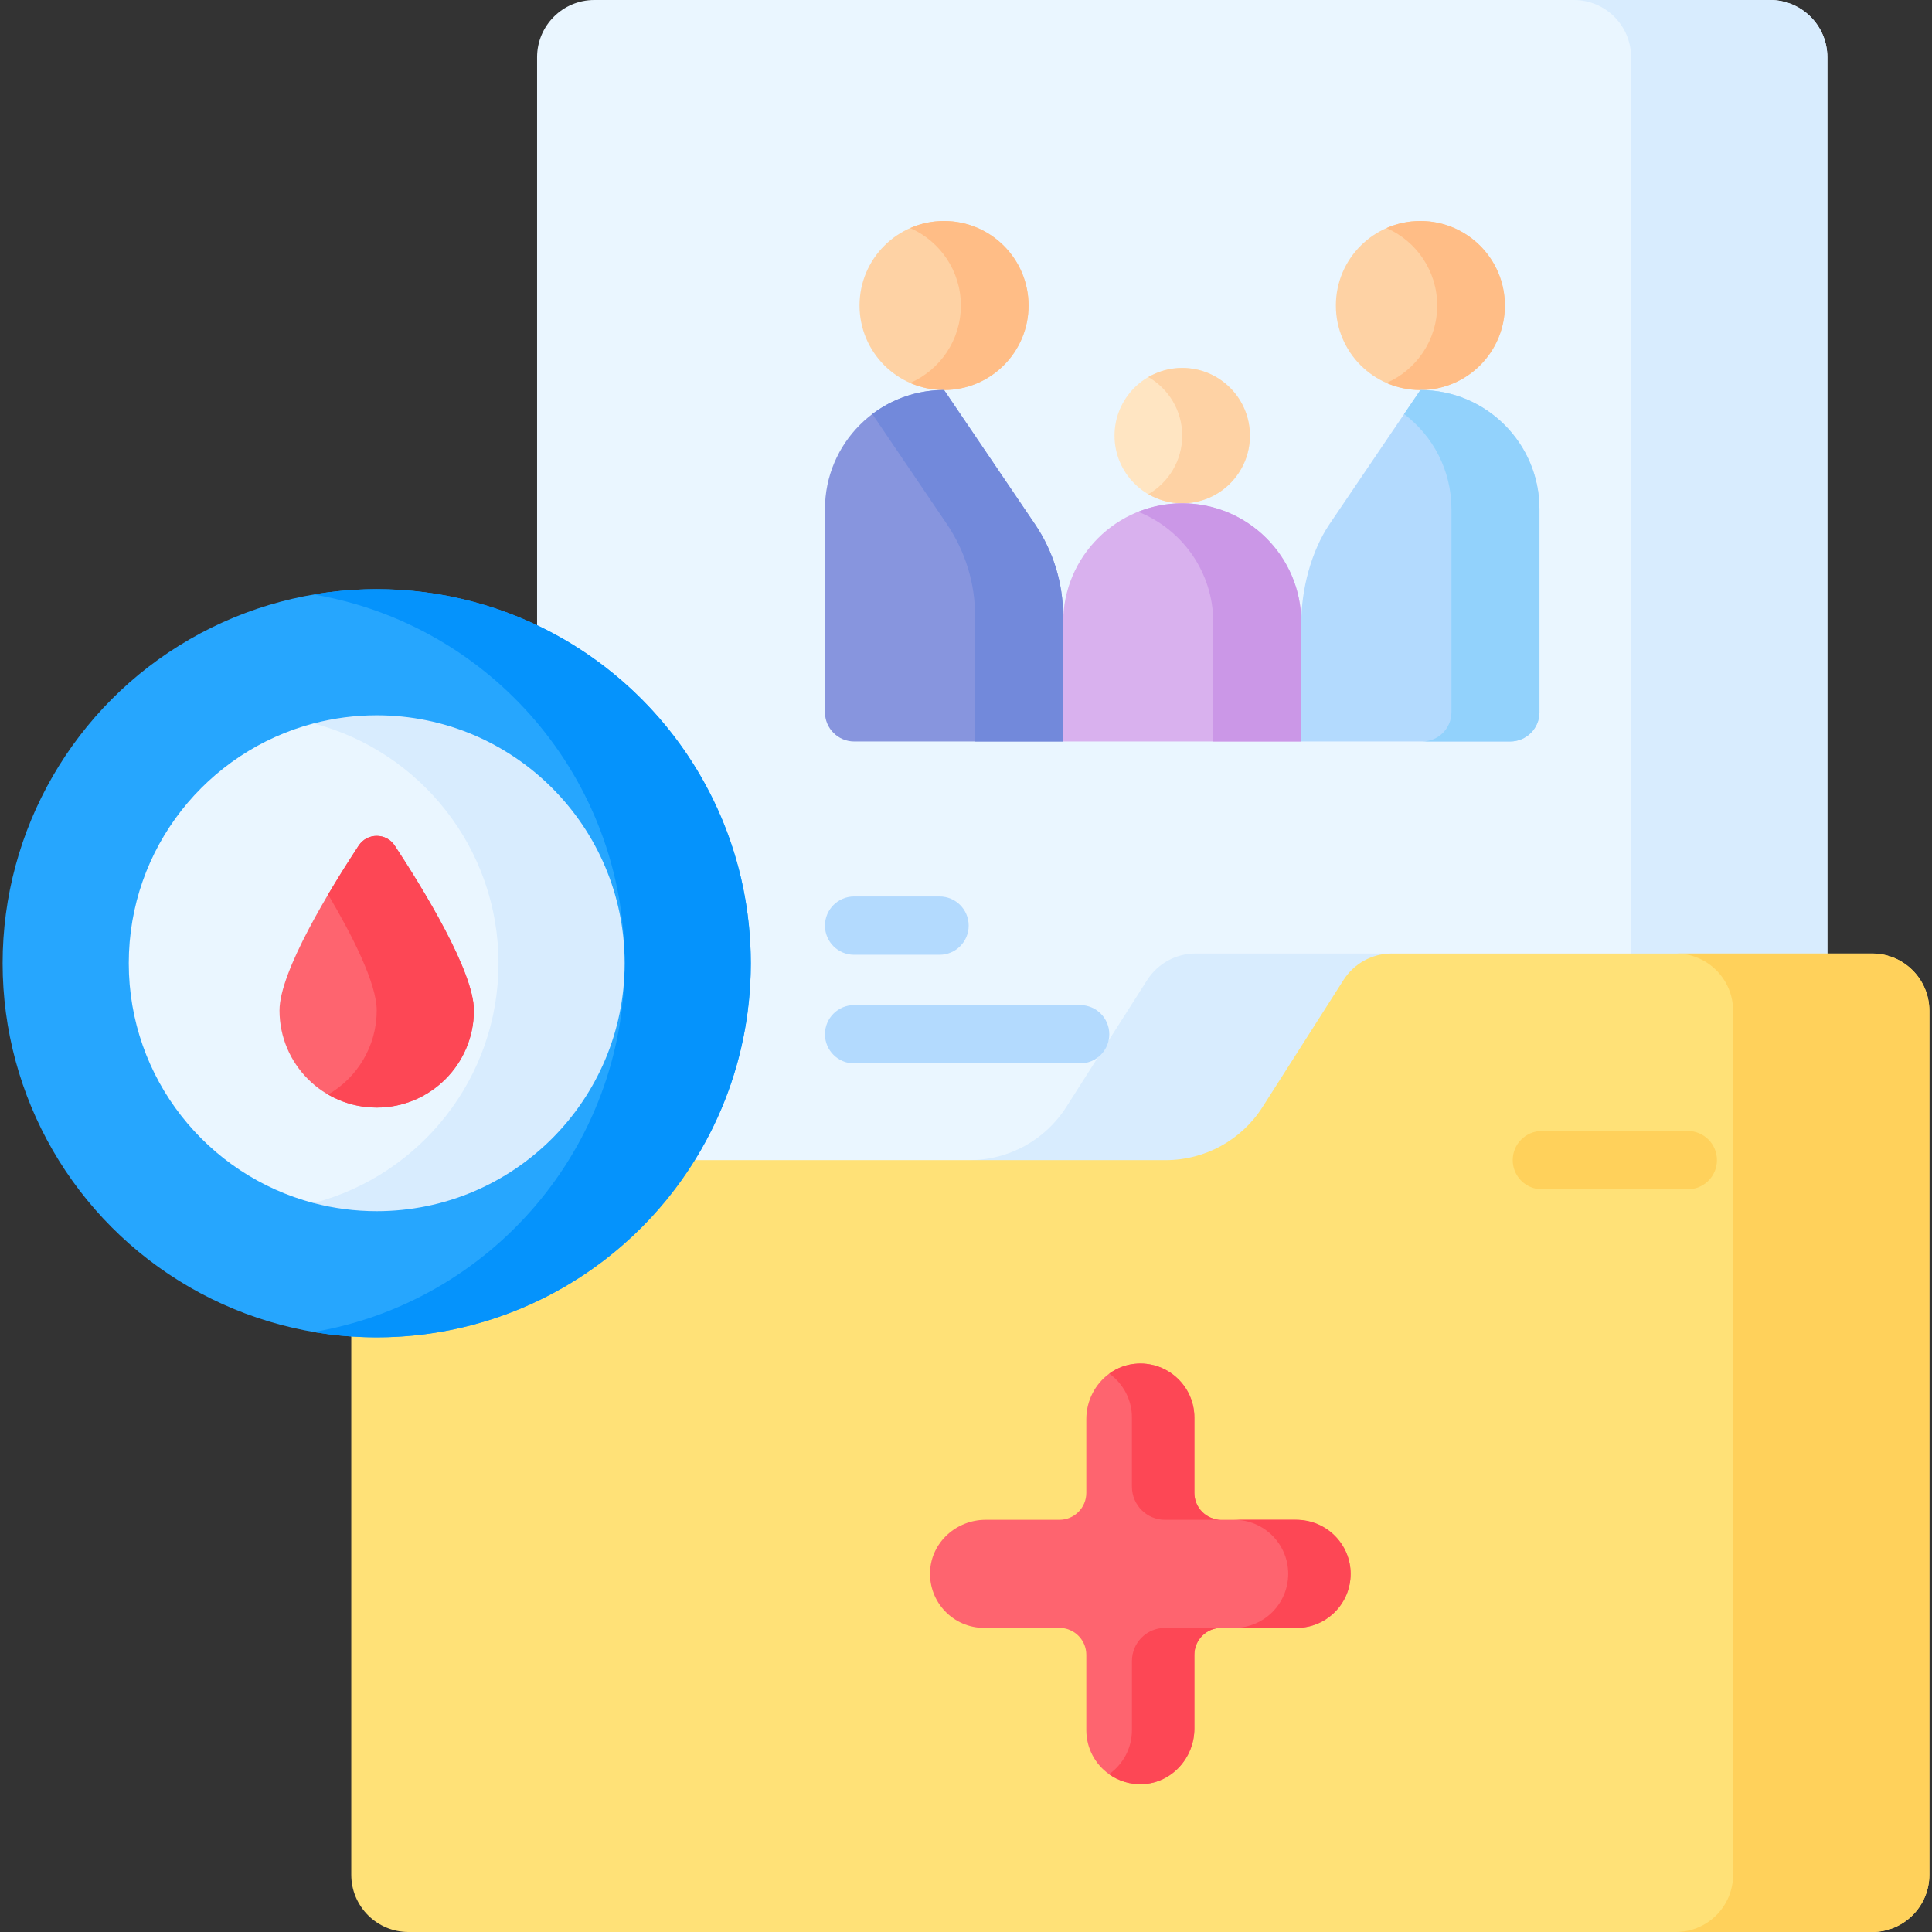 <svg xmlns="http://www.w3.org/2000/svg" version="1.1" xmlns:xlink="http://www.w3.org/1999/xlink" xmlns:svgjs="http://svgjs.com/svgjs" width="512" height="512" x="0" y="0" viewBox="0 0 512 512" style="enable-background:new 0 0 512 512" xml:space="preserve" class=""><rect x="0" y="0" width="512" height="512" fill="#333333" stroke="none"/><g><g xmlns="http://www.w3.org/2000/svg"><path d="m484.269 15.165v292.283l-179.024 17.939-162.913-17.939v-292.283c-.001-8.376 6.788-15.165 15.153-15.165h311.619c8.376 0 15.165 6.789 15.165 15.165z" fill="#eaf6ff" data-original="#eaf6ff" class=""></path><path d="m337.404 322.164-80.476-14.716c10.384 0 20.047-5.305 25.631-14.062l21.469-33.687c2.792-4.358 7.613-7.005 12.785-7.005l52.02-.001z" fill="#d8ecfe" data-original="#d8ecfe" class=""></path><path d="m469.107 0h-52.015c8.374 0 15.162 6.788 15.162 15.162v292.284h52.015v-292.284c0-8.374-6.788-15.162-15.162-15.162z" fill="#d8ecfe" data-original="#d8ecfe" class=""></path><path d="m356.048 259.704-21.473 33.683c-5.583 8.757-15.25 14.059-25.636 14.059h-200.687c-8.374 0-15.162 6.788-15.162 15.162v174.231c0 8.374 6.788 15.162 15.162 15.162h387.89c8.374 0 15.162-6.788 15.162-15.162v-228.985c0-8.374-6.788-15.162-15.162-15.162h-127.31c-5.179 0-10 2.644-12.784 7.012z" fill="#ffe177" data-original="#ffe177"></path><path d="m496.142 252.692h-52.015c8.374 0 15.162 6.788 15.162 15.162v228.984c0 8.374-6.788 15.162-15.162 15.162h52.015c8.374 0 15.162-6.788 15.162-15.162v-228.984c0-8.373-6.788-15.162-15.162-15.162z" fill="#ffd15b" data-original="#ffd15b"></path><g><g><circle cx="376.415" cy="80.965" fill="#fed2a4" r="22.396" data-original="#fed2a4"></circle><path d="m376.415 58.569c-3.19 0-6.222.671-8.969 1.874 7.903 3.459 13.427 11.344 13.427 20.523s-5.524 17.064-13.427 20.523c2.747 1.202 5.779 1.874 8.969 1.874 12.369 0 22.396-10.027 22.396-22.396.001-12.371-10.027-22.398-22.396-22.398z" fill="#ffbd86" data-original="#ffbd86"></path><path d="m352.341 138.887 24.074-35.526c17.429 0 31.558 14.129 31.558 31.558v53.825c0 4.284-3.473 7.757-7.757 7.757h-55.36l-5.1-17.111 5.1-14.447c.001-8.694 2.608-18.859 7.485-26.056z" fill="#b3dafe" data-original="#b3dafe"></path><path d="m376.415 103.361-4.316 6.369c7.622 5.761 12.55 14.898 12.55 25.189v53.825c0 4.284-3.473 7.757-7.757 7.757h23.325c4.284 0 7.757-3.473 7.757-7.757v-53.824c0-17.43-14.129-31.559-31.559-31.559z" fill="#92d2fc" data-original="#92d2fc" class=""></path></g><g><circle cx="313.299" cy="115.447" fill="#ffe5c2" r="17.938" data-original="#ffe5c2"></circle><path d="m313.299 97.509c-3.271 0-6.328.89-8.969 2.419 5.356 3.103 8.969 8.883 8.969 15.519s-3.613 12.416-8.969 15.519c2.641 1.53 5.698 2.419 8.969 2.419 9.907 0 17.938-8.031 17.938-17.938s-8.032-17.938-17.938-17.938z" fill="#fed2a4" data-original="#fed2a4"></path><path d="m313.298 133.385c17.429 0 31.558 14.129 31.558 31.558v31.558h-63.116l-5.796-17.498 5.796-14.06c0-17.429 14.129-31.558 31.558-31.558z" fill="#d9b1ee" data-original="#d9b1ee" class=""></path><path d="m313.299 133.385c-4.121 0-8.054.798-11.663 2.235 11.654 4.64 19.896 16.015 19.896 29.323v31.558h23.325v-31.558c0-17.429-14.129-31.558-31.558-31.558z" fill="#cb97e7" data-original="#cb97e7" class=""></path></g><g><circle cx="250.182" cy="80.965" fill="#fed2a4" r="22.396" data-original="#fed2a4"></circle><path d="m250.182 58.569c-3.19 0-6.222.671-8.969 1.874 7.903 3.459 13.427 11.344 13.427 20.523s-5.524 17.064-13.427 20.523c2.747 1.202 5.779 1.874 8.969 1.874 12.369 0 22.396-10.027 22.396-22.396 0-12.371-10.027-22.398-22.396-22.398z" fill="#ffbd86" data-original="#ffbd86"></path><path d="m250.182 103.361 24.074 35.526c4.877 7.197 7.484 15.692 7.484 24.386v33.229h-55.36c-4.284 0-7.757-3.473-7.757-7.757v-53.825c0-17.43 14.13-31.559 31.559-31.559z" fill="#8795de" data-original="#8795de" class=""></path><path d="m274.256 138.887-24.074-35.526c-7.139 0-13.721 2.373-19.009 6.369l19.758 29.156c4.877 7.197 7.484 15.692 7.484 24.386v33.229h23.325v-33.229c0-8.693-2.607-17.188-7.484-24.385z" fill="#7289db" data-original="#7289db"></path></g></g><g><path d="m447.285 315.172h-38.671c-4.267 0-7.726-3.459-7.726-7.726s3.459-7.726 7.726-7.726h38.671c4.267 0 7.726 3.459 7.726 7.726s-3.459 7.726-7.726 7.726z" fill="#ffd15b" data-original="#ffd15b"></path></g><g><path d="m248.985 253.028h-22.635c-4.267 0-7.726-3.459-7.726-7.726s3.459-7.726 7.726-7.726h22.635c4.267 0 7.726 3.459 7.726 7.726s-3.459 7.726-7.726 7.726z" fill="#b3dafe" data-original="#b3dafe"></path></g><g><path d="m286.247 281.81h-59.897c-4.267 0-7.726-3.459-7.726-7.726s3.459-7.726 7.726-7.726h59.897c4.267 0 7.726 3.459 7.726 7.726 0 4.266-3.459 7.726-7.726 7.726z" fill="#b3dafe" data-original="#b3dafe"></path></g><g><circle cx="99.833" cy="255.269" fill="#26a6fe" r="99.137" data-original="#26a6fe"></circle><path d="m99.833 156.132c-5.697 0-11.28.487-16.715 1.41 46.791 7.946 82.422 48.672 82.422 97.726s-35.631 89.78-82.422 97.727c5.435.923 11.018 1.41 16.715 1.41 54.752 0 99.137-44.385 99.137-99.137-.001-54.751-44.386-99.136-99.137-99.136z" fill="#0593fc" data-original="#0593fc"></path><path d="m141.043 255.269c0 65.706-57.926 63.554-57.926 63.554-28.193-7.394-48.991-33.042-48.991-63.554s20.798-56.167 48.991-63.561c0 0 57.926 0 57.926 63.561z" fill="#eaf6ff" data-original="#eaf6ff" class=""></path><path d="m99.833 189.562c-5.777 0-11.377.752-16.715 2.152 28.192 7.395 48.991 33.043 48.991 63.554 0 30.512-20.8 56.159-48.991 63.554 5.338 1.4 10.938 2.152 16.715 2.152 36.289 0 65.706-29.418 65.706-65.706s-29.418-65.706-65.706-65.706z" fill="#d8ecfe" data-original="#d8ecfe" class=""></path><path d="m125.592 267.759c0 14.227-11.533 25.76-25.76 25.76s-25.76-11.533-25.76-25.76c0-10.306 13.519-32.309 20.97-43.653 2.266-3.45 7.315-3.45 9.581 0 7.45 11.344 20.969 33.347 20.969 43.653z" fill="#fe646f" data-original="#fe646f"></path><path d="m95.042 224.107c-2.308 3.514-5.199 8.052-8.09 12.948 6.44 10.907 12.88 23.592 12.88 30.705 0 9.533-5.183 17.85-12.88 22.305 3.79 2.193 8.186 3.455 12.88 3.455 14.227 0 25.76-11.533 25.76-25.76 0-10.306-13.519-32.309-20.97-43.653-2.265-3.451-7.314-3.451-9.58 0z" fill="#fd4755" data-original="#fd4755"></path></g><g><path d="m357.912 416.394c.391 8.221-6.16 15.01-14.299 15.01h-19.965c-3.935 0-7.129 3.194-7.129 7.129v19.563c0 7.706-5.924 14.34-13.629 14.711-3.338.154-6.449-.834-8.952-2.617-3.667-2.586-6.057-6.861-6.057-11.693v-19.965c0-3.935-3.194-7.129-7.129-7.129h-19.965c-8.138 0-14.69-6.789-14.309-15.01.361-7.706 6.995-13.629 14.711-13.629h19.563c3.935 0 7.129-3.194 7.129-7.129v-19.563c0-4.893 2.38-9.354 6.099-12.053 2.132-1.556 4.718-2.524 7.531-2.658 8.221-.381 15.01 6.171 15.01 14.309v19.965c0 3.935 3.194 7.129 7.129 7.129h19.563c7.704.001 14.338 5.924 14.699 13.63z" fill="#fe646f" data-original="#fe646f"></path><g fill="#fd4755"><path d="m323.648 402.765h-14.907c-4.842 0-8.767-3.925-8.767-8.777v-18.317c0-4.801-2.38-9.045-5.996-11.651 2.132-1.556 4.718-2.524 7.531-2.658 8.221-.381 15.01 6.171 15.01 14.309v19.965c0 3.935 3.194 7.129 7.129 7.129z" fill="#fd4755" data-original="#fd4755"></path><path d="m343.613 402.765h-16.546c7.908 0 14.319 6.411 14.319 14.319s-6.411 14.319-14.319 14.319h16.546c7.908 0 14.319-6.411 14.319-14.319.001-7.909-6.41-14.319-14.319-14.319z" fill="#fd4755" data-original="#fd4755"></path><path d="m323.648 431.404c-3.935 0-7.129 3.194-7.129 7.129v19.563c0 7.706-5.924 14.34-13.629 14.711-3.338.154-6.449-.834-8.952-2.617-.01-.01-.01-.01-.01-.021 3.647-2.586 6.047-6.851 6.047-11.672v-18.317c0-4.852 3.925-8.777 8.767-8.777h14.906z" fill="#fd4755" data-original="#fd4755"></path></g></g></g></g></svg>